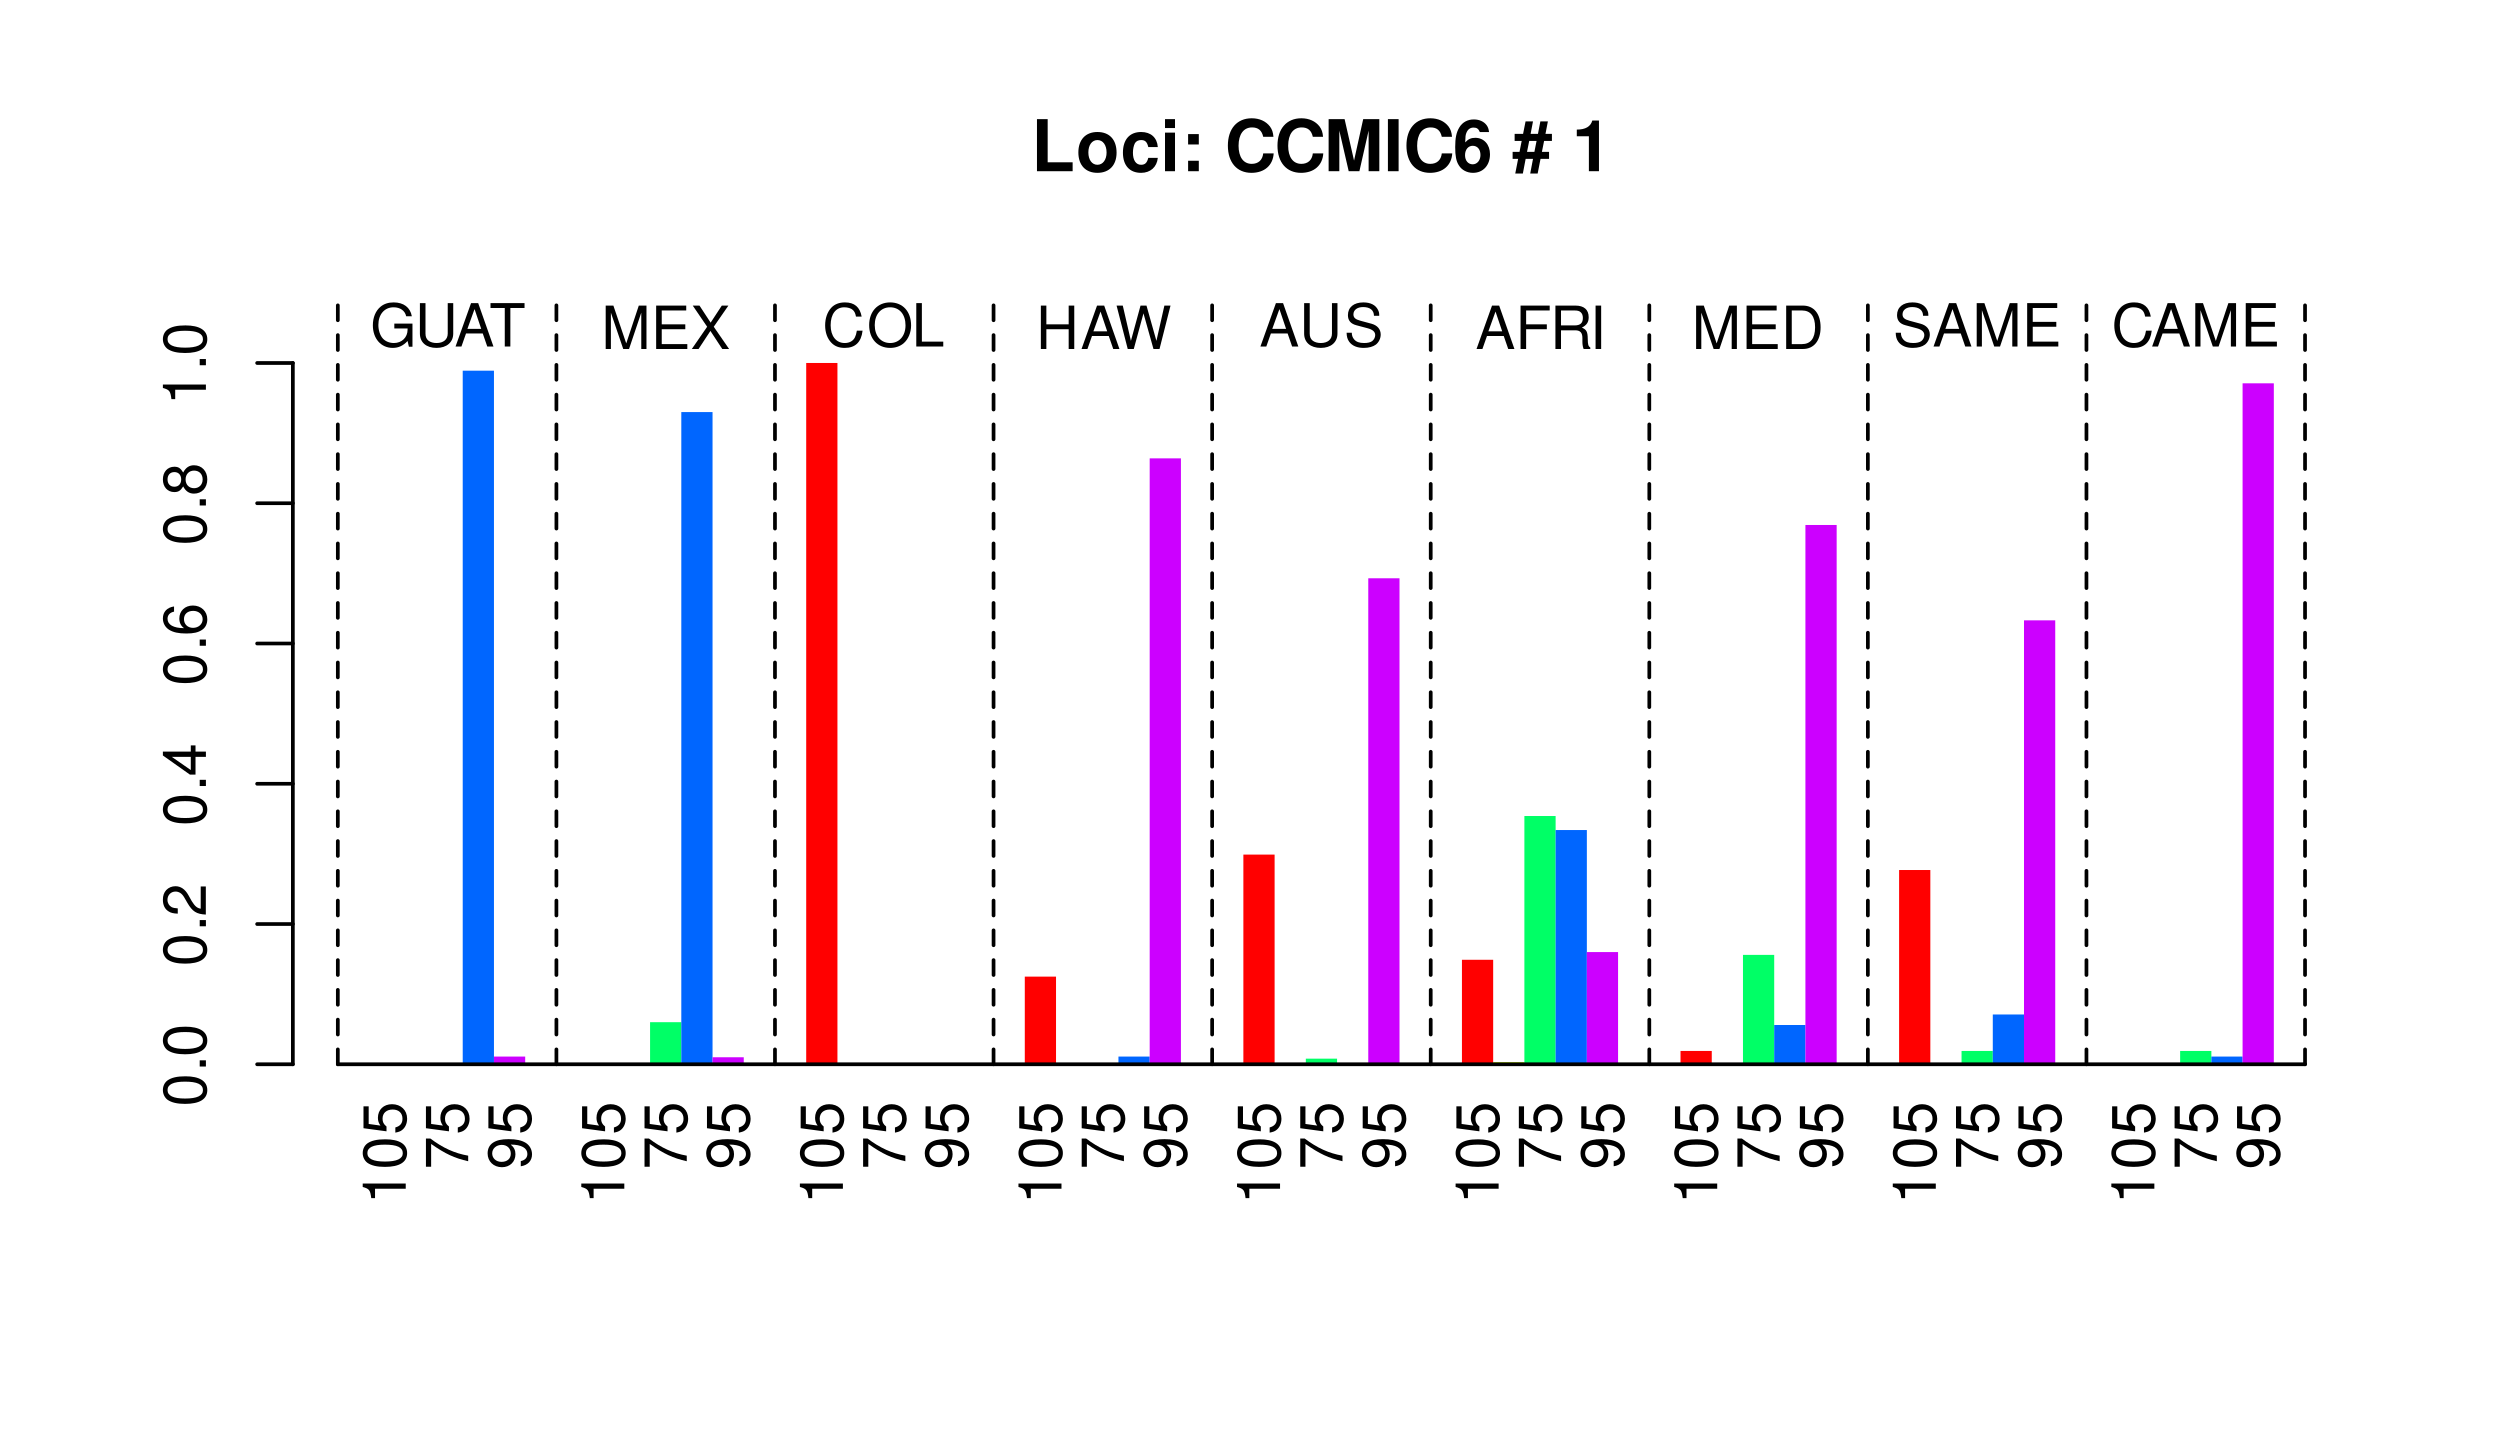 <?xml version="1.0" encoding="UTF-8"?>
<svg xmlns="http://www.w3.org/2000/svg" xmlns:xlink="http://www.w3.org/1999/xlink" width="504pt" height="288pt" viewBox="0 0 504 288" version="1.1">
<defs>
<g>
<symbol overflow="visible" id="glyph0-0">
<path style="stroke:none;" d=""/>
</symbol>
<symbol overflow="visible" id="glyph0-1">
<path style="stroke:none;" d="M 3.312 -10.5 L 1.156 -10.5 L 1.156 0 L 8.344 0 L 8.344 -1.797 L 3.312 -1.797 Z M 3.312 -10.5 "/>
</symbol>
<symbol overflow="visible" id="glyph0-2">
<path style="stroke:none;" d="M 4.344 -7.906 C 1.953 -7.906 0.5 -6.344 0.5 -3.781 C 0.5 -1.219 1.953 0.328 4.344 0.328 C 6.734 0.328 8.203 -1.219 8.203 -3.734 C 8.203 -6.375 6.766 -7.906 4.344 -7.906 Z M 4.344 -6.281 C 5.453 -6.281 6.188 -5.281 6.188 -3.766 C 6.188 -2.312 5.438 -1.297 4.344 -1.297 C 3.25 -1.297 2.516 -2.297 2.516 -3.781 C 2.516 -5.281 3.25 -6.281 4.344 -6.281 Z M 4.344 -6.281 "/>
</symbol>
<symbol overflow="visible" id="glyph0-3">
<path style="stroke:none;" d="M 7.516 -4.875 C 7.375 -6.766 6.125 -7.906 4.156 -7.906 C 1.828 -7.906 0.484 -6.375 0.484 -3.734 C 0.484 -1.172 1.828 0.328 4.141 0.328 C 6.016 0.328 7.328 -0.828 7.516 -2.688 L 5.594 -2.688 C 5.344 -1.688 4.938 -1.297 4.141 -1.297 C 3.109 -1.297 2.5 -2.203 2.5 -3.734 C 2.5 -4.484 2.656 -5.156 2.891 -5.625 C 3.125 -6.047 3.578 -6.281 4.156 -6.281 C 4.969 -6.281 5.359 -5.891 5.594 -4.875 Z M 7.516 -4.875 "/>
</symbol>
<symbol overflow="visible" id="glyph0-4">
<path style="stroke:none;" d="M 2.984 -7.781 L 0.969 -7.781 L 0.969 0 L 2.984 0 Z M 2.984 -10.5 L 0.969 -10.5 L 0.969 -8.703 L 2.984 -8.703 Z M 2.984 -10.5 "/>
</symbol>
<symbol overflow="visible" id="glyph0-5">
<path style="stroke:none;" d="M 3.781 -2.109 L 1.625 -2.109 L 1.625 0 L 3.781 0 Z M 3.781 -7.484 L 1.625 -7.484 L 1.625 -5.391 L 3.781 -5.391 Z M 3.781 -7.484 "/>
</symbol>
<symbol overflow="visible" id="glyph0-6">
<path style="stroke:none;" d=""/>
</symbol>
<symbol overflow="visible" id="glyph0-7">
<path style="stroke:none;" d="M 9.828 -6.938 C 9.75 -7.844 9.562 -8.422 9.125 -9.016 C 8.312 -10.078 7.016 -10.672 5.453 -10.672 C 2.484 -10.672 0.641 -8.562 0.641 -5.156 C 0.641 -1.766 2.469 0.328 5.391 0.328 C 8.016 0.328 9.734 -1.188 9.875 -3.594 L 7.766 -3.594 C 7.625 -2.25 6.781 -1.484 5.453 -1.484 C 3.781 -1.484 2.797 -2.844 2.797 -5.125 C 2.797 -7.453 3.812 -8.828 5.516 -8.828 C 6.766 -8.828 7.484 -8.219 7.766 -6.938 Z M 9.828 -6.938 "/>
</symbol>
<symbol overflow="visible" id="glyph0-8">
<path style="stroke:none;" d="M 3.109 -8.188 L 5 0 L 7.156 0 L 9.016 -8.188 L 9.016 0 L 11.172 0 L 11.172 -10.5 L 7.922 -10.5 L 6.078 -2.141 L 4.172 -10.5 L 0.953 -10.5 L 0.953 0 L 3.109 0 Z M 3.109 -8.188 "/>
</symbol>
<symbol overflow="visible" id="glyph0-9">
<path style="stroke:none;" d="M 3.062 -10.5 L 0.906 -10.5 L 0.906 0 L 3.062 0 Z M 3.062 -10.5 "/>
</symbol>
<symbol overflow="visible" id="glyph0-10">
<path style="stroke:none;" d="M 7.297 -7.891 C 7.203 -8.562 7.078 -8.891 6.812 -9.266 C 6.281 -10 5.344 -10.438 4.234 -10.438 C 2.969 -10.438 1.938 -9.875 1.312 -8.844 C 0.703 -7.844 0.469 -6.719 0.469 -4.859 C 0.469 -3.094 0.672 -2 1.203 -1.188 C 1.781 -0.234 2.859 0.328 4.062 0.328 C 6.094 0.328 7.484 -1.188 7.484 -3.422 C 7.484 -5.375 6.266 -6.734 4.516 -6.734 C 3.672 -6.734 3.109 -6.484 2.484 -5.812 L 2.5 -6.031 C 2.516 -6.984 2.562 -7.297 2.703 -7.672 C 2.984 -8.422 3.469 -8.797 4.172 -8.797 C 4.828 -8.797 5.172 -8.547 5.438 -7.891 Z M 4 -5.125 C 4.953 -5.125 5.562 -4.406 5.562 -3.266 C 5.562 -2.188 4.891 -1.391 4 -1.391 C 3.078 -1.391 2.453 -2.141 2.453 -3.234 C 2.453 -4.344 3.078 -5.125 4 -5.125 Z M 4 -5.125 "/>
</symbol>
<symbol overflow="visible" id="glyph0-11">
<path style="stroke:none;" d="M 2.109 0.469 L 2.672 -2.484 L 4.156 -2.484 L 3.594 0.469 L 5.094 0.469 L 5.672 -2.484 L 7.391 -2.484 L 7.391 -3.906 L 5.953 -3.906 L 6.391 -6.109 L 7.969 -6.109 L 7.969 -7.531 L 6.672 -7.531 L 7.156 -10.047 L 5.641 -10.047 L 5.156 -7.531 L 3.672 -7.531 L 4.156 -10.047 L 2.656 -10.047 L 2.156 -7.531 L 0.453 -7.531 L 0.453 -6.109 L 1.875 -6.109 L 1.438 -3.906 L 0.047 -3.906 L 0.047 -2.484 L 1.156 -2.484 L 0.578 0.469 Z M 2.953 -3.906 L 3.391 -6.109 L 4.875 -6.109 L 4.438 -3.906 Z M 2.953 -3.906 "/>
</symbol>
<symbol overflow="visible" id="glyph0-12">
<path style="stroke:none;" d="M 3.422 -7.047 L 3.422 0 L 5.453 0 L 5.453 -10.219 L 4.109 -10.219 C 3.781 -9 2.734 -8.391 0.984 -8.391 L 0.984 -7.047 Z M 3.422 -7.047 "/>
</symbol>
<symbol overflow="visible" id="glyph1-0">
<path style="stroke:none;" d=""/>
</symbol>
<symbol overflow="visible" id="glyph1-1">
<path style="stroke:none;" d="M 8.516 -4.625 L 4.859 -4.625 L 4.859 -3.641 L 7.531 -3.641 L 7.531 -3.391 C 7.531 -1.844 6.375 -0.703 4.781 -0.703 C 3.891 -0.703 3.078 -1.031 2.562 -1.594 C 1.984 -2.219 1.641 -3.266 1.641 -4.344 C 1.641 -6.484 2.875 -7.906 4.719 -7.906 C 6.047 -7.906 7.016 -7.219 7.25 -6.094 L 8.391 -6.094 C 8.078 -7.875 6.734 -8.891 4.734 -8.891 C 3.656 -8.891 2.797 -8.609 2.109 -8.047 C 1.094 -7.219 0.531 -5.859 0.531 -4.281 C 0.531 -1.594 2.172 0.281 4.531 0.281 C 5.719 0.281 6.656 -0.172 7.531 -1.109 L 7.797 0.047 L 8.516 0.047 Z M 8.516 -4.625 "/>
</symbol>
<symbol overflow="visible" id="glyph1-2">
<path style="stroke:none;" d="M 6.625 -8.75 L 6.625 -2.609 C 6.625 -1.422 5.766 -0.703 4.375 -0.703 C 3.719 -0.703 3.188 -0.859 2.766 -1.156 C 2.344 -1.5 2.141 -1.938 2.141 -2.609 L 2.141 -8.75 L 1.016 -8.75 L 1.016 -2.609 C 1.016 -0.828 2.297 0.281 4.375 0.281 C 6.422 0.281 7.734 -0.859 7.734 -2.609 L 7.734 -8.75 Z M 6.625 -8.75 "/>
</symbol>
<symbol overflow="visible" id="glyph1-3">
<path style="stroke:none;" d="M 5.688 -2.625 L 6.594 0 L 7.844 0 L 4.766 -8.75 L 3.328 -8.75 L 0.203 0 L 1.391 0 L 2.312 -2.625 Z M 5.375 -3.562 L 2.594 -3.562 L 4.031 -7.547 Z M 5.375 -3.562 "/>
</symbol>
<symbol overflow="visible" id="glyph1-4">
<path style="stroke:none;" d="M 4.25 -7.766 L 7.109 -7.766 L 7.109 -8.75 L 0.25 -8.75 L 0.25 -7.766 L 3.125 -7.766 L 3.125 0 L 4.25 0 Z M 4.25 -7.766 "/>
</symbol>
<symbol overflow="visible" id="glyph1-5">
<path style="stroke:none;" d="M 5.609 0 L 8.078 -7.328 L 8.078 0 L 9.125 0 L 9.125 -8.75 L 7.578 -8.75 L 5.047 -1.125 L 2.453 -8.75 L 0.906 -8.75 L 0.906 0 L 1.953 0 L 1.953 -7.328 L 4.438 0 Z M 5.609 0 "/>
</symbol>
<symbol overflow="visible" id="glyph1-6">
<path style="stroke:none;" d="M 2.203 -3.984 L 6.953 -3.984 L 6.953 -4.969 L 2.203 -4.969 L 2.203 -7.766 L 7.141 -7.766 L 7.141 -8.75 L 1.078 -8.75 L 1.078 0 L 7.359 0 L 7.359 -0.984 L 2.203 -0.984 Z M 2.203 -3.984 "/>
</symbol>
<symbol overflow="visible" id="glyph1-7">
<path style="stroke:none;" d="M 4.688 -4.484 L 7.641 -8.75 L 6.312 -8.75 L 4.062 -5.312 L 1.812 -8.75 L 0.453 -8.75 L 3.359 -4.484 L 0.266 0 L 1.625 0 L 4.016 -3.641 L 6.406 0 L 7.781 0 Z M 4.688 -4.484 "/>
</symbol>
<symbol overflow="visible" id="glyph1-8">
<path style="stroke:none;" d="M 7.938 -6.031 C 7.594 -7.953 6.484 -8.891 4.578 -8.891 C 3.391 -8.891 2.453 -8.516 1.797 -7.797 C 1.016 -6.938 0.578 -5.688 0.578 -4.266 C 0.578 -2.828 1.016 -1.594 1.844 -0.75 C 2.516 -0.047 3.391 0.281 4.531 0.281 C 6.656 0.281 7.859 -0.875 8.125 -3.188 L 6.969 -3.188 C 6.875 -2.594 6.75 -2.188 6.578 -1.844 C 6.219 -1.109 5.469 -0.703 4.531 -0.703 C 2.797 -0.703 1.688 -2.094 1.688 -4.281 C 1.688 -6.531 2.734 -7.906 4.438 -7.906 C 5.141 -7.906 5.812 -7.703 6.172 -7.359 C 6.484 -7.062 6.672 -6.703 6.797 -6.031 Z M 7.938 -6.031 "/>
</symbol>
<symbol overflow="visible" id="glyph1-9">
<path style="stroke:none;" d="M 4.672 -8.891 C 2.156 -8.891 0.453 -7.047 0.453 -4.312 C 0.453 -1.562 2.141 0.281 4.688 0.281 C 5.75 0.281 6.688 -0.047 7.391 -0.641 C 8.344 -1.453 8.906 -2.812 8.906 -4.234 C 8.906 -7.062 7.234 -8.891 4.672 -8.891 Z M 4.672 -7.906 C 6.562 -7.906 7.781 -6.484 7.781 -4.266 C 7.781 -2.141 6.531 -0.703 4.688 -0.703 C 2.812 -0.703 1.578 -2.141 1.578 -4.312 C 1.578 -6.469 2.812 -7.906 4.672 -7.906 Z M 4.672 -7.906 "/>
</symbol>
<symbol overflow="visible" id="glyph1-10">
<path style="stroke:none;" d="M 2.078 -8.75 L 0.953 -8.75 L 0.953 0 L 6.391 0 L 6.391 -0.984 L 2.078 -0.984 Z M 2.078 -8.75 "/>
</symbol>
<symbol overflow="visible" id="glyph1-11">
<path style="stroke:none;" d="M 6.609 -3.984 L 6.609 0 L 7.734 0 L 7.734 -8.75 L 6.609 -8.75 L 6.609 -4.969 L 2.109 -4.969 L 2.109 -8.75 L 1 -8.75 L 1 0 L 2.109 0 L 2.109 -3.984 Z M 6.609 -3.984 "/>
</symbol>
<symbol overflow="visible" id="glyph1-12">
<path style="stroke:none;" d="M 8.922 0 L 11.141 -8.75 L 9.906 -8.75 L 8.297 -1.641 L 6.297 -8.75 L 5.094 -8.75 L 3.156 -1.641 L 1.516 -8.75 L 0.266 -8.75 L 2.516 0 L 3.734 0 L 5.688 -7.188 L 7.703 0 Z M 8.922 0 "/>
</symbol>
<symbol overflow="visible" id="glyph1-13">
<path style="stroke:none;" d="M 7.156 -6.188 C 7.156 -6.781 7.109 -6.953 6.922 -7.359 C 6.438 -8.359 5.422 -8.891 3.953 -8.891 C 2.031 -8.891 0.844 -7.906 0.844 -6.328 C 0.844 -5.25 1.406 -4.578 2.562 -4.281 L 4.734 -3.703 C 5.844 -3.422 6.344 -2.969 6.344 -2.297 C 6.344 -1.828 6.078 -1.344 5.719 -1.078 C 5.359 -0.828 4.812 -0.703 4.109 -0.703 C 3.141 -0.703 2.516 -0.938 2.094 -1.438 C 1.766 -1.828 1.625 -2.25 1.625 -2.781 L 0.578 -2.781 C 0.594 -1.984 0.75 -1.453 1.094 -0.969 C 1.688 -0.141 2.703 0.281 4.031 0.281 C 5.078 0.281 5.922 0.031 6.484 -0.391 C 7.078 -0.859 7.453 -1.641 7.453 -2.406 C 7.453 -3.484 6.781 -4.266 5.594 -4.594 L 3.391 -5.188 C 2.344 -5.469 1.953 -5.812 1.953 -6.484 C 1.953 -7.375 2.734 -7.953 3.906 -7.953 C 5.297 -7.953 6.078 -7.328 6.094 -6.188 Z M 7.156 -6.188 "/>
</symbol>
<symbol overflow="visible" id="glyph1-14">
<path style="stroke:none;" d="M 2.203 -3.984 L 6.375 -3.984 L 6.375 -4.969 L 2.203 -4.969 L 2.203 -7.766 L 6.953 -7.766 L 6.953 -8.75 L 1.078 -8.75 L 1.078 0 L 2.203 0 Z M 2.203 -3.984 "/>
</symbol>
<symbol overflow="visible" id="glyph1-15">
<path style="stroke:none;" d="M 2.234 -3.766 L 5.109 -3.766 C 6.109 -3.766 6.547 -3.281 6.547 -2.203 L 6.547 -1.422 C 6.547 -0.891 6.641 -0.359 6.797 0 L 8.141 0 L 8.141 -0.281 C 7.734 -0.562 7.641 -0.875 7.625 -2.047 C 7.609 -3.484 7.375 -3.906 6.438 -4.312 C 7.422 -4.812 7.812 -5.406 7.812 -6.406 C 7.812 -7.922 6.875 -8.75 5.141 -8.75 L 1.109 -8.75 L 1.109 0 L 2.234 0 Z M 2.234 -4.75 L 2.234 -7.766 L 4.938 -7.766 C 5.562 -7.766 5.922 -7.672 6.188 -7.422 C 6.484 -7.172 6.641 -6.781 6.641 -6.266 C 6.641 -5.219 6.125 -4.75 4.938 -4.75 Z M 2.234 -4.75 "/>
</symbol>
<symbol overflow="visible" id="glyph1-16">
<path style="stroke:none;" d="M 2.328 -8.75 L 1.203 -8.75 L 1.203 0 L 2.328 0 Z M 2.328 -8.75 "/>
</symbol>
<symbol overflow="visible" id="glyph1-17">
<path style="stroke:none;" d="M 1.062 0 L 4.438 0 C 6.641 0 8 -1.656 8 -4.375 C 8 -7.094 6.656 -8.75 4.438 -8.75 L 1.062 -8.75 Z M 2.188 -0.984 L 2.188 -7.766 L 4.25 -7.766 C 5.969 -7.766 6.891 -6.594 6.891 -4.375 C 6.891 -2.141 5.969 -0.984 4.25 -0.984 Z M 2.188 -0.984 "/>
</symbol>
<symbol overflow="visible" id="glyph2-0">
<path style="stroke:none;" d=""/>
</symbol>
<symbol overflow="visible" id="glyph2-1">
<path style="stroke:none;" d="M -6.188 -3.109 L 0 -3.109 L 0 -4.156 L -8.672 -4.156 L -8.672 -3.469 C -7.344 -3.094 -7.156 -2.859 -6.953 -1.219 L -6.188 -1.219 Z M -6.188 -3.109 "/>
</symbol>
<symbol overflow="visible" id="glyph2-2">
<path style="stroke:none;" d="M -8.672 -3.297 C -8.672 -2.516 -8.312 -1.781 -7.734 -1.344 C -6.953 -0.797 -5.812 -0.516 -4.203 -0.516 C -1.266 -0.516 0.281 -1.469 0.281 -3.297 C 0.281 -5.094 -1.266 -6.078 -4.125 -6.078 C -5.812 -6.078 -6.938 -5.812 -7.734 -5.25 C -8.328 -4.812 -8.672 -4.109 -8.672 -3.297 Z M -7.734 -3.297 C -7.734 -4.438 -6.578 -5 -4.219 -5 C -1.75 -5 -0.594 -4.453 -0.594 -3.281 C -0.594 -2.156 -1.797 -1.594 -4.188 -1.594 C -6.578 -1.594 -7.734 -2.156 -7.734 -3.297 Z M -7.734 -3.297 "/>
</symbol>
<symbol overflow="visible" id="glyph2-3">
<path style="stroke:none;" d="M -8.516 -5.719 L -8.516 -1.312 L -3.875 -0.688 L -3.875 -1.656 C -4.469 -2.141 -4.672 -2.562 -4.672 -3.234 C -4.672 -4.375 -3.891 -5.078 -2.625 -5.078 C -1.406 -5.078 -0.656 -4.375 -0.656 -3.219 C -0.656 -2.297 -1.125 -1.734 -2.094 -1.469 L -2.094 -0.422 C -1.391 -0.562 -1.062 -0.688 -0.75 -0.938 C -0.094 -1.422 0.281 -2.281 0.281 -3.234 C 0.281 -4.953 -0.969 -6.156 -2.766 -6.156 C -4.453 -6.156 -5.609 -5.047 -5.609 -3.406 C -5.609 -2.812 -5.453 -2.328 -5.094 -1.844 L -7.469 -2.172 L -7.469 -5.719 Z M -8.516 -5.719 "/>
</symbol>
<symbol overflow="visible" id="glyph2-4">
<path style="stroke:none;" d="M -8.516 -6.234 L -8.516 -0.547 L -7.469 -0.547 L -7.469 -5.141 C -4.578 -3.125 -2.797 -2.297 0 -1.656 L 0 -2.781 C -2.719 -3.25 -5.062 -4.312 -7.625 -6.234 Z M -8.516 -6.234 "/>
</symbol>
<symbol overflow="visible" id="glyph2-5">
<path style="stroke:none;" d="M -1.984 -0.641 C -0.562 -0.844 0.281 -1.75 0.281 -3.047 C 0.281 -4 -0.188 -4.844 -0.953 -5.344 C -1.812 -5.875 -2.875 -6.109 -4.438 -6.109 C -5.906 -6.109 -6.828 -5.891 -7.594 -5.391 C -8.297 -4.922 -8.672 -4.172 -8.672 -3.234 C -8.672 -1.625 -7.469 -0.453 -5.781 -0.453 C -4.188 -0.453 -3.062 -1.531 -3.062 -3.078 C -3.062 -3.875 -3.344 -4.469 -4.016 -5.016 C -1.844 -5 -0.656 -4.328 -0.656 -3.125 C -0.656 -2.375 -1.141 -1.859 -1.984 -1.688 Z M -7.75 -3.234 C -7.75 -4.219 -6.922 -4.953 -5.812 -4.953 C -4.734 -4.953 -4 -4.234 -4 -3.188 C -4 -2.172 -4.719 -1.531 -5.875 -1.531 C -6.953 -1.531 -7.75 -2.25 -7.75 -3.234 Z M -7.75 -3.234 "/>
</symbol>
<symbol overflow="visible" id="glyph2-6">
<path style="stroke:none;" d="M -1.25 -2.297 L -1.25 -1.047 L 0 -1.047 L 0 -2.297 Z M -1.25 -2.297 "/>
</symbol>
<symbol overflow="visible" id="glyph2-7">
<path style="stroke:none;" d="M -1.047 -6.078 L -1.047 -1.594 C -1.766 -1.703 -2.219 -2.094 -2.859 -3.125 L -3.531 -4.328 C -4.188 -5.516 -5.078 -6.125 -6.141 -6.125 C -6.859 -6.125 -7.531 -5.844 -8 -5.344 C -8.453 -4.844 -8.672 -4.219 -8.672 -3.406 C -8.672 -2.328 -8.297 -1.531 -7.547 -1.062 C -7.094 -0.75 -6.547 -0.625 -5.672 -0.594 L -5.672 -1.656 C -6.266 -1.688 -6.609 -1.766 -6.906 -1.906 C -7.422 -2.188 -7.75 -2.734 -7.75 -3.375 C -7.75 -4.328 -7.062 -5.047 -6.125 -5.047 C -5.422 -5.047 -4.828 -4.656 -4.391 -3.906 L -3.75 -2.797 C -2.719 -1.016 -1.906 -0.5 -0.016 -0.406 L -0.016 -6.078 Z M -1.047 -6.078 "/>
</symbol>
<symbol overflow="visible" id="glyph2-8">
<path style="stroke:none;" d="M -2.094 -3.922 L 0 -3.922 L 0 -4.984 L -2.094 -4.984 L -2.094 -6.234 L -3.047 -6.234 L -3.047 -4.984 L -8.672 -4.984 L -8.672 -4.203 L -3.219 -0.344 L -2.094 -0.344 Z M -3.047 -3.922 L -3.047 -1.266 L -6.875 -3.922 Z M -3.047 -3.922 "/>
</symbol>
<symbol overflow="visible" id="glyph2-9">
<path style="stroke:none;" d="M -6.422 -5.969 C -7.844 -5.766 -8.672 -4.859 -8.672 -3.562 C -8.672 -2.625 -8.219 -1.781 -7.438 -1.281 C -6.594 -0.75 -5.531 -0.516 -3.953 -0.516 C -2.5 -0.516 -1.578 -0.719 -0.797 -1.234 C -0.094 -1.688 0.281 -2.438 0.281 -3.375 C 0.281 -4.984 -0.938 -6.156 -2.625 -6.156 C -4.219 -6.156 -5.359 -5.078 -5.359 -3.547 C -5.359 -2.719 -5.047 -2.047 -4.406 -1.594 C -6.547 -1.609 -7.734 -2.281 -7.734 -3.484 C -7.734 -4.234 -7.266 -4.75 -6.422 -4.922 Z M -4.422 -3.422 C -4.422 -4.438 -3.703 -5.078 -2.547 -5.078 C -1.453 -5.078 -0.656 -4.359 -0.656 -3.391 C -0.656 -2.406 -1.484 -1.656 -2.594 -1.656 C -3.672 -1.656 -4.422 -2.375 -4.422 -3.422 Z M -4.422 -3.422 "/>
</symbol>
<symbol overflow="visible" id="glyph2-10">
<path style="stroke:none;" d="M -4.578 -4.688 C -5.109 -5.578 -5.547 -5.859 -6.359 -5.859 C -7.734 -5.859 -8.672 -4.812 -8.672 -3.297 C -8.672 -1.797 -7.734 -0.75 -6.375 -0.75 C -5.547 -0.75 -5.125 -1.016 -4.578 -1.891 C -4.078 -0.922 -3.375 -0.438 -2.406 -0.438 C -0.828 -0.438 0.281 -1.609 0.281 -3.297 C 0.281 -4.984 -0.828 -6.156 -2.406 -6.156 C -3.375 -6.156 -4.078 -5.672 -4.578 -4.688 Z M -7.734 -3.297 C -7.734 -4.203 -7.203 -4.781 -6.344 -4.781 C -5.516 -4.781 -4.984 -4.188 -4.984 -3.297 C -4.984 -2.406 -5.516 -1.828 -6.359 -1.828 C -7.203 -1.828 -7.734 -2.406 -7.734 -3.297 Z M -4.094 -3.297 C -4.094 -4.359 -3.391 -5.078 -2.391 -5.078 C -1.344 -5.078 -0.656 -4.375 -0.656 -3.281 C -0.656 -2.25 -1.375 -1.531 -2.375 -1.531 C -3.406 -1.531 -4.094 -2.234 -4.094 -3.297 Z M -4.094 -3.297 "/>
</symbol>
</g>
<clipPath id="clip1">
  <path d="M 67 59.039 L 69 59.039 L 69 214.559 L 67 214.559 Z M 67 59.039 "/>
</clipPath>
<clipPath id="clip2">
  <path d="M 111 59.039 L 113 59.039 L 113 214.559 L 111 214.559 Z M 111 59.039 "/>
</clipPath>
<clipPath id="clip3">
  <path d="M 155 59.039 L 157 59.039 L 157 214.559 L 155 214.559 Z M 155 59.039 "/>
</clipPath>
<clipPath id="clip4">
  <path d="M 199 59.039 L 201 59.039 L 201 214.559 L 199 214.559 Z M 199 59.039 "/>
</clipPath>
<clipPath id="clip5">
  <path d="M 243 59.039 L 245 59.039 L 245 214.559 L 243 214.559 Z M 243 59.039 "/>
</clipPath>
<clipPath id="clip6">
  <path d="M 288 59.039 L 289 59.039 L 289 214.559 L 288 214.559 Z M 288 59.039 "/>
</clipPath>
<clipPath id="clip7">
  <path d="M 332 59.039 L 333 59.039 L 333 214.559 L 332 214.559 Z M 332 59.039 "/>
</clipPath>
<clipPath id="clip8">
  <path d="M 376 59.039 L 377 59.039 L 377 214.559 L 376 214.559 Z M 376 59.039 "/>
</clipPath>
<clipPath id="clip9">
  <path d="M 420 59.039 L 422 59.039 L 422 214.559 L 420 214.559 Z M 420 59.039 "/>
</clipPath>
<clipPath id="clip10">
  <path d="M 464 59.039 L 466 59.039 L 466 214.559 L 464 214.559 Z M 464 59.039 "/>
</clipPath>
</defs>
<g id="surface3645">
<rect x="0" y="0" width="504" height="288" style="fill:rgb(100%,100%,100%);fill-opacity:1;stroke:none;"/>
<path style=" stroke:none;fill-rule:nonzero;fill:rgb(0%,40%,100%);fill-opacity:1;" d="M 93.285 214.559 L 99.582 214.559 L 99.582 74.73 L 93.285 74.73 Z M 93.285 214.559 "/>
<path style=" stroke:none;fill-rule:nonzero;fill:rgb(80%,0%,100%);fill-opacity:1;" d="M 99.582 214.559 L 105.879 214.559 L 105.879 213.004 L 99.582 213.004 Z M 99.582 214.559 "/>
<path style=" stroke:none;fill-rule:nonzero;fill:rgb(0%,100%,40%);fill-opacity:1;" d="M 131.055 214.559 L 137.352 214.559 L 137.352 206.074 L 131.055 206.074 Z M 131.055 214.559 "/>
<path style=" stroke:none;fill-rule:nonzero;fill:rgb(0%,40%,100%);fill-opacity:1;" d="M 137.352 214.559 L 143.648 214.559 L 143.648 83.074 L 137.352 83.074 Z M 137.352 214.559 "/>
<path style=" stroke:none;fill-rule:nonzero;fill:rgb(80%,0%,100%);fill-opacity:1;" d="M 143.645 214.559 L 149.941 214.559 L 149.941 213.145 L 143.645 213.145 Z M 143.645 214.559 "/>
<path style=" stroke:none;fill-rule:nonzero;fill:rgb(100%,0%,0%);fill-opacity:1;" d="M 162.531 214.559 L 168.828 214.559 L 168.828 73.176 L 162.531 73.176 Z M 162.531 214.559 "/>
<path style=" stroke:none;fill-rule:nonzero;fill:rgb(100%,0%,0%);fill-opacity:1;" d="M 206.598 214.559 L 212.895 214.559 L 212.895 196.887 L 206.598 196.887 Z M 206.598 214.559 "/>
<path style=" stroke:none;fill-rule:nonzero;fill:rgb(0%,40%,100%);fill-opacity:1;" d="M 225.48 214.559 L 231.777 214.559 L 231.777 213.004 L 225.48 213.004 Z M 225.48 214.559 "/>
<path style=" stroke:none;fill-rule:nonzero;fill:rgb(80%,0%,100%);fill-opacity:1;" d="M 231.777 214.559 L 238.074 214.559 L 238.074 92.406 L 231.777 92.406 Z M 231.777 214.559 "/>
<path style=" stroke:none;fill-rule:nonzero;fill:rgb(100%,0%,0%);fill-opacity:1;" d="M 250.664 214.559 L 256.961 214.559 L 256.961 172.285 L 250.664 172.285 Z M 250.664 214.559 "/>
<path style=" stroke:none;fill-rule:nonzero;fill:rgb(0%,100%,40%);fill-opacity:1;" d="M 263.254 214.559 L 269.551 214.559 L 269.551 213.426 L 263.254 213.426 Z M 263.254 214.559 "/>
<path style=" stroke:none;fill-rule:nonzero;fill:rgb(80%,0%,100%);fill-opacity:1;" d="M 275.844 214.559 L 282.141 214.559 L 282.141 116.582 L 275.844 116.582 Z M 275.844 214.559 "/>
<path style=" stroke:none;fill-rule:nonzero;fill:rgb(100%,0%,0%);fill-opacity:1;" d="M 294.727 214.559 L 301.023 214.559 L 301.023 193.492 L 294.727 193.492 Z M 294.727 214.559 "/>
<path style=" stroke:none;fill-rule:nonzero;fill:rgb(80%,100%,0%);fill-opacity:1;" d="M 301.023 214.559 L 307.32 214.559 L 307.32 214.133 L 301.023 214.133 Z M 301.023 214.559 "/>
<path style=" stroke:none;fill-rule:nonzero;fill:rgb(0%,100%,40%);fill-opacity:1;" d="M 307.316 214.559 L 313.613 214.559 L 313.613 164.508 L 307.316 164.508 Z M 307.316 214.559 "/>
<path style=" stroke:none;fill-rule:nonzero;fill:rgb(0%,40%,100%);fill-opacity:1;" d="M 313.613 214.559 L 319.91 214.559 L 319.91 167.336 L 313.613 167.336 Z M 313.613 214.559 "/>
<path style=" stroke:none;fill-rule:nonzero;fill:rgb(80%,0%,100%);fill-opacity:1;" d="M 319.906 214.559 L 326.203 214.559 L 326.203 191.938 L 319.906 191.938 Z M 319.906 214.559 "/>
<path style=" stroke:none;fill-rule:nonzero;fill:rgb(100%,0%,0%);fill-opacity:1;" d="M 338.793 214.559 L 345.09 214.559 L 345.09 211.871 L 338.793 211.871 Z M 338.793 214.559 "/>
<path style=" stroke:none;fill-rule:nonzero;fill:rgb(0%,100%,40%);fill-opacity:1;" d="M 351.383 214.559 L 357.68 214.559 L 357.68 192.504 L 351.383 192.504 Z M 351.383 214.559 "/>
<path style=" stroke:none;fill-rule:nonzero;fill:rgb(0%,40%,100%);fill-opacity:1;" d="M 357.68 214.559 L 363.977 214.559 L 363.977 206.641 L 357.68 206.641 Z M 357.68 214.559 "/>
<path style=" stroke:none;fill-rule:nonzero;fill:rgb(80%,0%,100%);fill-opacity:1;" d="M 363.973 214.559 L 370.27 214.559 L 370.27 105.836 L 363.973 105.836 Z M 363.973 214.559 "/>
<path style=" stroke:none;fill-rule:nonzero;fill:rgb(100%,0%,0%);fill-opacity:1;" d="M 382.859 214.559 L 389.156 214.559 L 389.156 175.395 L 382.859 175.395 Z M 382.859 214.559 "/>
<path style=" stroke:none;fill-rule:nonzero;fill:rgb(0%,100%,40%);fill-opacity:1;" d="M 395.449 214.559 L 401.746 214.559 L 401.746 211.871 L 395.449 211.871 Z M 395.449 214.559 "/>
<path style=" stroke:none;fill-rule:nonzero;fill:rgb(0%,40%,100%);fill-opacity:1;" d="M 401.746 214.559 L 408.043 214.559 L 408.043 204.52 L 401.746 204.52 Z M 401.746 214.559 "/>
<path style=" stroke:none;fill-rule:nonzero;fill:rgb(80%,0%,100%);fill-opacity:1;" d="M 408.039 214.559 L 414.336 214.559 L 414.336 125.062 L 408.039 125.062 Z M 408.039 214.559 "/>
<path style=" stroke:none;fill-rule:nonzero;fill:rgb(0%,100%,40%);fill-opacity:1;" d="M 439.516 214.559 L 445.812 214.559 L 445.812 211.871 L 439.516 211.871 Z M 439.516 214.559 "/>
<path style=" stroke:none;fill-rule:nonzero;fill:rgb(0%,40%,100%);fill-opacity:1;" d="M 445.809 214.559 L 452.105 214.559 L 452.105 213.004 L 445.809 213.004 Z M 445.809 214.559 "/>
<path style=" stroke:none;fill-rule:nonzero;fill:rgb(80%,0%,100%);fill-opacity:1;" d="M 452.105 214.559 L 458.402 214.559 L 458.402 77.277 L 452.105 77.277 Z M 452.105 214.559 "/>
<g style="fill:rgb(0%,0%,0%);fill-opacity:1;">
  <use xlink:href="#glyph0-1" x="207.898" y="34.517"/>
  <use xlink:href="#glyph0-2" x="216.898" y="34.517"/>
  <use xlink:href="#glyph0-3" x="225.898" y="34.517"/>
  <use xlink:href="#glyph0-4" x="233.898" y="34.517"/>
  <use xlink:href="#glyph0-5" x="237.898" y="34.517"/>
  <use xlink:href="#glyph0-6" x="242.898" y="34.517"/>
  <use xlink:href="#glyph0-7" x="246.898" y="34.517"/>
  <use xlink:href="#glyph0-7" x="256.898" y="34.517"/>
  <use xlink:href="#glyph0-8" x="266.898" y="34.517"/>
  <use xlink:href="#glyph0-9" x="278.898" y="34.517"/>
  <use xlink:href="#glyph0-7" x="282.898" y="34.517"/>
  <use xlink:href="#glyph0-10" x="292.898" y="34.517"/>
  <use xlink:href="#glyph0-6" x="300.898" y="34.517"/>
  <use xlink:href="#glyph0-11" x="304.898" y="34.517"/>
  <use xlink:href="#glyph0-6" x="312.898" y="34.517"/>
  <use xlink:href="#glyph0-12" x="316.898" y="34.517"/>
</g>
<g style="fill:rgb(0%,0%,0%);fill-opacity:1;">
  <use xlink:href="#glyph1-1" x="74.637" y="69.857"/>
  <use xlink:href="#glyph1-2" x="83.637" y="69.857"/>
  <use xlink:href="#glyph1-3" x="91.637" y="69.857"/>
  <use xlink:href="#glyph1-4" x="98.637" y="69.857"/>
</g>
<g style="fill:rgb(0%,0%,0%);fill-opacity:1;">
  <use xlink:href="#glyph1-5" x="121.203" y="70.357"/>
  <use xlink:href="#glyph1-6" x="131.203" y="70.357"/>
  <use xlink:href="#glyph1-7" x="139.203" y="70.357"/>
</g>
<g style="fill:rgb(0%,0%,0%);fill-opacity:1;">
  <use xlink:href="#glyph1-8" x="165.77" y="69.857"/>
  <use xlink:href="#glyph1-9" x="174.77" y="69.857"/>
  <use xlink:href="#glyph1-10" x="183.77" y="69.857"/>
</g>
<g style="fill:rgb(0%,0%,0%);fill-opacity:1;">
  <use xlink:href="#glyph1-11" x="208.836" y="70.357"/>
  <use xlink:href="#glyph1-3" x="217.836" y="70.357"/>
  <use xlink:href="#glyph1-12" x="224.836" y="70.357"/>
</g>
<g style="fill:rgb(0%,0%,0%);fill-opacity:1;">
  <use xlink:href="#glyph1-3" x="253.898" y="69.857"/>
  <use xlink:href="#glyph1-2" x="261.898" y="69.857"/>
  <use xlink:href="#glyph1-13" x="270.898" y="69.857"/>
</g>
<g style="fill:rgb(0%,0%,0%);fill-opacity:1;">
  <use xlink:href="#glyph1-3" x="297.465" y="70.357"/>
  <use xlink:href="#glyph1-14" x="305.465" y="70.357"/>
  <use xlink:href="#glyph1-15" x="312.465" y="70.357"/>
  <use xlink:href="#glyph1-16" x="320.465" y="70.357"/>
</g>
<g style="fill:rgb(0%,0%,0%);fill-opacity:1;">
  <use xlink:href="#glyph1-5" x="341.031" y="70.357"/>
  <use xlink:href="#glyph1-6" x="351.031" y="70.357"/>
  <use xlink:href="#glyph1-17" x="359.031" y="70.357"/>
</g>
<g style="fill:rgb(0%,0%,0%);fill-opacity:1;">
  <use xlink:href="#glyph1-13" x="381.598" y="69.857"/>
  <use xlink:href="#glyph1-3" x="389.598" y="69.857"/>
  <use xlink:href="#glyph1-5" x="397.598" y="69.857"/>
  <use xlink:href="#glyph1-6" x="407.598" y="69.857"/>
</g>
<g style="fill:rgb(0%,0%,0%);fill-opacity:1;">
  <use xlink:href="#glyph1-8" x="425.664" y="69.857"/>
  <use xlink:href="#glyph1-3" x="433.664" y="69.857"/>
  <use xlink:href="#glyph1-5" x="441.664" y="69.857"/>
  <use xlink:href="#glyph1-6" x="451.664" y="69.857"/>
</g>
<path style="fill:none;stroke-width:0.75;stroke-linecap:round;stroke-linejoin:round;stroke:rgb(0%,0%,0%);stroke-opacity:1;stroke-miterlimit:10;" d="M 68.105 214.559 L 464.695 214.559 "/>
<path style="fill:none;stroke-width:0.75;stroke-linecap:round;stroke-linejoin:round;stroke:rgb(0%,0%,0%);stroke-opacity:1;stroke-miterlimit:10;" d="M 68.105 214.559 L 68.105 214.559 "/>
<path style="fill:none;stroke-width:0.75;stroke-linecap:round;stroke-linejoin:round;stroke:rgb(0%,0%,0%);stroke-opacity:1;stroke-miterlimit:10;" d="M 112.172 214.559 L 112.172 214.559 "/>
<path style="fill:none;stroke-width:0.75;stroke-linecap:round;stroke-linejoin:round;stroke:rgb(0%,0%,0%);stroke-opacity:1;stroke-miterlimit:10;" d="M 156.234 214.559 L 156.234 214.559 "/>
<path style="fill:none;stroke-width:0.75;stroke-linecap:round;stroke-linejoin:round;stroke:rgb(0%,0%,0%);stroke-opacity:1;stroke-miterlimit:10;" d="M 200.301 214.559 L 200.301 214.559 "/>
<path style="fill:none;stroke-width:0.75;stroke-linecap:round;stroke-linejoin:round;stroke:rgb(0%,0%,0%);stroke-opacity:1;stroke-miterlimit:10;" d="M 244.367 214.559 L 244.367 214.559 "/>
<path style="fill:none;stroke-width:0.75;stroke-linecap:round;stroke-linejoin:round;stroke:rgb(0%,0%,0%);stroke-opacity:1;stroke-miterlimit:10;" d="M 288.434 214.559 L 288.434 214.559 "/>
<path style="fill:none;stroke-width:0.75;stroke-linecap:round;stroke-linejoin:round;stroke:rgb(0%,0%,0%);stroke-opacity:1;stroke-miterlimit:10;" d="M 332.5 214.559 L 332.5 214.559 "/>
<path style="fill:none;stroke-width:0.75;stroke-linecap:round;stroke-linejoin:round;stroke:rgb(0%,0%,0%);stroke-opacity:1;stroke-miterlimit:10;" d="M 376.562 214.559 L 376.562 214.559 "/>
<path style="fill:none;stroke-width:0.75;stroke-linecap:round;stroke-linejoin:round;stroke:rgb(0%,0%,0%);stroke-opacity:1;stroke-miterlimit:10;" d="M 420.629 214.559 L 420.629 214.559 "/>
<path style="fill:none;stroke-width:0.75;stroke-linecap:round;stroke-linejoin:round;stroke:rgb(0%,0%,0%);stroke-opacity:1;stroke-miterlimit:10;" d="M 464.695 214.559 L 464.695 214.559 "/>
<g clip-path="url(#clip1)" clip-rule="nonzero">
<path style="fill:none;stroke-width:0.75;stroke-linecap:round;stroke-linejoin:round;stroke:rgb(0%,0%,0%);stroke-opacity:1;stroke-dasharray:3,3;stroke-miterlimit:10;" d="M 68.105 214.559 L 68.105 59.039 "/>
</g>
<g clip-path="url(#clip2)" clip-rule="nonzero">
<path style="fill:none;stroke-width:0.75;stroke-linecap:round;stroke-linejoin:round;stroke:rgb(0%,0%,0%);stroke-opacity:1;stroke-dasharray:3,3;stroke-miterlimit:10;" d="M 112.172 214.559 L 112.172 59.039 "/>
</g>
<g clip-path="url(#clip3)" clip-rule="nonzero">
<path style="fill:none;stroke-width:0.75;stroke-linecap:round;stroke-linejoin:round;stroke:rgb(0%,0%,0%);stroke-opacity:1;stroke-dasharray:3,3;stroke-miterlimit:10;" d="M 156.234 214.559 L 156.234 59.039 "/>
</g>
<g clip-path="url(#clip4)" clip-rule="nonzero">
<path style="fill:none;stroke-width:0.75;stroke-linecap:round;stroke-linejoin:round;stroke:rgb(0%,0%,0%);stroke-opacity:1;stroke-dasharray:3,3;stroke-miterlimit:10;" d="M 200.301 214.559 L 200.301 59.039 "/>
</g>
<g clip-path="url(#clip5)" clip-rule="nonzero">
<path style="fill:none;stroke-width:0.75;stroke-linecap:round;stroke-linejoin:round;stroke:rgb(0%,0%,0%);stroke-opacity:1;stroke-dasharray:3,3;stroke-miterlimit:10;" d="M 244.367 214.559 L 244.367 59.039 "/>
</g>
<g clip-path="url(#clip6)" clip-rule="nonzero">
<path style="fill:none;stroke-width:0.75;stroke-linecap:round;stroke-linejoin:round;stroke:rgb(0%,0%,0%);stroke-opacity:1;stroke-dasharray:3,3;stroke-miterlimit:10;" d="M 288.434 214.559 L 288.434 59.039 "/>
</g>
<g clip-path="url(#clip7)" clip-rule="nonzero">
<path style="fill:none;stroke-width:0.75;stroke-linecap:round;stroke-linejoin:round;stroke:rgb(0%,0%,0%);stroke-opacity:1;stroke-dasharray:3,3;stroke-miterlimit:10;" d="M 332.5 214.559 L 332.5 59.039 "/>
</g>
<g clip-path="url(#clip8)" clip-rule="nonzero">
<path style="fill:none;stroke-width:0.75;stroke-linecap:round;stroke-linejoin:round;stroke:rgb(0%,0%,0%);stroke-opacity:1;stroke-dasharray:3,3;stroke-miterlimit:10;" d="M 376.562 214.559 L 376.562 59.039 "/>
</g>
<g clip-path="url(#clip9)" clip-rule="nonzero">
<path style="fill:none;stroke-width:0.75;stroke-linecap:round;stroke-linejoin:round;stroke:rgb(0%,0%,0%);stroke-opacity:1;stroke-dasharray:3,3;stroke-miterlimit:10;" d="M 420.629 214.559 L 420.629 59.039 "/>
</g>
<g clip-path="url(#clip10)" clip-rule="nonzero">
<path style="fill:none;stroke-width:0.75;stroke-linecap:round;stroke-linejoin:round;stroke:rgb(0%,0%,0%);stroke-opacity:1;stroke-dasharray:3,3;stroke-miterlimit:10;" d="M 464.695 214.559 L 464.695 59.039 "/>
</g>
<g style="fill:rgb(0%,0%,0%);fill-opacity:1;">
  <use xlink:href="#glyph2-1" x="81.795" y="242.762"/>
  <use xlink:href="#glyph2-2" x="81.795" y="235.762"/>
  <use xlink:href="#glyph2-3" x="81.795" y="228.762"/>
</g>
<g style="fill:rgb(0%,0%,0%);fill-opacity:1;">
  <use xlink:href="#glyph2-4" x="94.385" y="235.762"/>
  <use xlink:href="#glyph2-3" x="94.385" y="228.762"/>
</g>
<g style="fill:rgb(0%,0%,0%);fill-opacity:1;">
  <use xlink:href="#glyph2-5" x="106.975" y="235.762"/>
  <use xlink:href="#glyph2-3" x="106.975" y="228.762"/>
</g>
<g style="fill:rgb(0%,0%,0%);fill-opacity:1;">
  <use xlink:href="#glyph2-1" x="125.861" y="242.762"/>
  <use xlink:href="#glyph2-2" x="125.861" y="235.762"/>
  <use xlink:href="#glyph2-3" x="125.861" y="228.762"/>
</g>
<g style="fill:rgb(0%,0%,0%);fill-opacity:1;">
  <use xlink:href="#glyph2-4" x="138.451" y="235.762"/>
  <use xlink:href="#glyph2-3" x="138.451" y="228.762"/>
</g>
<g style="fill:rgb(0%,0%,0%);fill-opacity:1;">
  <use xlink:href="#glyph2-5" x="151.041" y="235.762"/>
  <use xlink:href="#glyph2-3" x="151.041" y="228.762"/>
</g>
<g style="fill:rgb(0%,0%,0%);fill-opacity:1;">
  <use xlink:href="#glyph2-1" x="169.928" y="242.762"/>
  <use xlink:href="#glyph2-2" x="169.928" y="235.762"/>
  <use xlink:href="#glyph2-3" x="169.928" y="228.762"/>
</g>
<g style="fill:rgb(0%,0%,0%);fill-opacity:1;">
  <use xlink:href="#glyph2-4" x="182.518" y="235.762"/>
  <use xlink:href="#glyph2-3" x="182.518" y="228.762"/>
</g>
<g style="fill:rgb(0%,0%,0%);fill-opacity:1;">
  <use xlink:href="#glyph2-5" x="195.107" y="235.762"/>
  <use xlink:href="#glyph2-3" x="195.107" y="228.762"/>
</g>
<g style="fill:rgb(0%,0%,0%);fill-opacity:1;">
  <use xlink:href="#glyph2-1" x="213.994" y="242.762"/>
  <use xlink:href="#glyph2-2" x="213.994" y="235.762"/>
  <use xlink:href="#glyph2-3" x="213.994" y="228.762"/>
</g>
<g style="fill:rgb(0%,0%,0%);fill-opacity:1;">
  <use xlink:href="#glyph2-4" x="226.584" y="235.762"/>
  <use xlink:href="#glyph2-3" x="226.584" y="228.762"/>
</g>
<g style="fill:rgb(0%,0%,0%);fill-opacity:1;">
  <use xlink:href="#glyph2-5" x="239.174" y="235.762"/>
  <use xlink:href="#glyph2-3" x="239.174" y="228.762"/>
</g>
<g style="fill:rgb(0%,0%,0%);fill-opacity:1;">
  <use xlink:href="#glyph2-1" x="258.057" y="242.762"/>
  <use xlink:href="#glyph2-2" x="258.057" y="235.762"/>
  <use xlink:href="#glyph2-3" x="258.057" y="228.762"/>
</g>
<g style="fill:rgb(0%,0%,0%);fill-opacity:1;">
  <use xlink:href="#glyph2-4" x="270.646" y="235.762"/>
  <use xlink:href="#glyph2-3" x="270.646" y="228.762"/>
</g>
<g style="fill:rgb(0%,0%,0%);fill-opacity:1;">
  <use xlink:href="#glyph2-5" x="283.236" y="235.762"/>
  <use xlink:href="#glyph2-3" x="283.236" y="228.762"/>
</g>
<g style="fill:rgb(0%,0%,0%);fill-opacity:1;">
  <use xlink:href="#glyph2-1" x="302.123" y="242.762"/>
  <use xlink:href="#glyph2-2" x="302.123" y="235.762"/>
  <use xlink:href="#glyph2-3" x="302.123" y="228.762"/>
</g>
<g style="fill:rgb(0%,0%,0%);fill-opacity:1;">
  <use xlink:href="#glyph2-4" x="314.713" y="235.762"/>
  <use xlink:href="#glyph2-3" x="314.713" y="228.762"/>
</g>
<g style="fill:rgb(0%,0%,0%);fill-opacity:1;">
  <use xlink:href="#glyph2-5" x="327.303" y="235.762"/>
  <use xlink:href="#glyph2-3" x="327.303" y="228.762"/>
</g>
<g style="fill:rgb(0%,0%,0%);fill-opacity:1;">
  <use xlink:href="#glyph2-1" x="346.189" y="242.762"/>
  <use xlink:href="#glyph2-2" x="346.189" y="235.762"/>
  <use xlink:href="#glyph2-3" x="346.189" y="228.762"/>
</g>
<g style="fill:rgb(0%,0%,0%);fill-opacity:1;">
  <use xlink:href="#glyph2-4" x="358.779" y="235.762"/>
  <use xlink:href="#glyph2-3" x="358.779" y="228.762"/>
</g>
<g style="fill:rgb(0%,0%,0%);fill-opacity:1;">
  <use xlink:href="#glyph2-5" x="371.369" y="235.762"/>
  <use xlink:href="#glyph2-3" x="371.369" y="228.762"/>
</g>
<g style="fill:rgb(0%,0%,0%);fill-opacity:1;">
  <use xlink:href="#glyph2-1" x="390.256" y="242.762"/>
  <use xlink:href="#glyph2-2" x="390.256" y="235.762"/>
  <use xlink:href="#glyph2-3" x="390.256" y="228.762"/>
</g>
<g style="fill:rgb(0%,0%,0%);fill-opacity:1;">
  <use xlink:href="#glyph2-4" x="402.846" y="235.762"/>
  <use xlink:href="#glyph2-3" x="402.846" y="228.762"/>
</g>
<g style="fill:rgb(0%,0%,0%);fill-opacity:1;">
  <use xlink:href="#glyph2-5" x="415.436" y="235.762"/>
  <use xlink:href="#glyph2-3" x="415.436" y="228.762"/>
</g>
<g style="fill:rgb(0%,0%,0%);fill-opacity:1;">
  <use xlink:href="#glyph2-1" x="434.318" y="242.762"/>
  <use xlink:href="#glyph2-2" x="434.318" y="235.762"/>
  <use xlink:href="#glyph2-3" x="434.318" y="228.762"/>
</g>
<g style="fill:rgb(0%,0%,0%);fill-opacity:1;">
  <use xlink:href="#glyph2-4" x="446.912" y="235.762"/>
  <use xlink:href="#glyph2-3" x="446.912" y="228.762"/>
</g>
<g style="fill:rgb(0%,0%,0%);fill-opacity:1;">
  <use xlink:href="#glyph2-5" x="459.502" y="235.762"/>
  <use xlink:href="#glyph2-3" x="459.502" y="228.762"/>
</g>
<path style="fill:none;stroke-width:0.75;stroke-linecap:round;stroke-linejoin:round;stroke:rgb(0%,0%,0%);stroke-opacity:1;stroke-miterlimit:10;" d="M 59.039 214.559 L 59.039 73.18 "/>
<path style="fill:none;stroke-width:0.75;stroke-linecap:round;stroke-linejoin:round;stroke:rgb(0%,0%,0%);stroke-opacity:1;stroke-miterlimit:10;" d="M 59.039 214.559 L 51.84 214.559 "/>
<path style="fill:none;stroke-width:0.75;stroke-linecap:round;stroke-linejoin:round;stroke:rgb(0%,0%,0%);stroke-opacity:1;stroke-miterlimit:10;" d="M 59.039 186.285 L 51.84 186.285 "/>
<path style="fill:none;stroke-width:0.75;stroke-linecap:round;stroke-linejoin:round;stroke:rgb(0%,0%,0%);stroke-opacity:1;stroke-miterlimit:10;" d="M 59.039 158.008 L 51.84 158.008 "/>
<path style="fill:none;stroke-width:0.75;stroke-linecap:round;stroke-linejoin:round;stroke:rgb(0%,0%,0%);stroke-opacity:1;stroke-miterlimit:10;" d="M 59.039 129.73 L 51.84 129.73 "/>
<path style="fill:none;stroke-width:0.75;stroke-linecap:round;stroke-linejoin:round;stroke:rgb(0%,0%,0%);stroke-opacity:1;stroke-miterlimit:10;" d="M 59.039 101.453 L 51.84 101.453 "/>
<path style="fill:none;stroke-width:0.75;stroke-linecap:round;stroke-linejoin:round;stroke:rgb(0%,0%,0%);stroke-opacity:1;stroke-miterlimit:10;" d="M 59.039 73.18 L 51.84 73.18 "/>
<g style="fill:rgb(0%,0%,0%);fill-opacity:1;">
  <use xlink:href="#glyph2-2" x="41.51" y="223.059"/>
  <use xlink:href="#glyph2-6" x="41.51" y="216.059"/>
  <use xlink:href="#glyph2-2" x="41.51" y="213.059"/>
</g>
<g style="fill:rgb(0%,0%,0%);fill-opacity:1;">
  <use xlink:href="#glyph2-2" x="41.51" y="194.785"/>
  <use xlink:href="#glyph2-6" x="41.51" y="187.785"/>
  <use xlink:href="#glyph2-7" x="41.51" y="184.785"/>
</g>
<g style="fill:rgb(0%,0%,0%);fill-opacity:1;">
  <use xlink:href="#glyph2-2" x="41.51" y="166.508"/>
  <use xlink:href="#glyph2-6" x="41.51" y="159.508"/>
  <use xlink:href="#glyph2-8" x="41.51" y="156.508"/>
</g>
<g style="fill:rgb(0%,0%,0%);fill-opacity:1;">
  <use xlink:href="#glyph2-2" x="41.51" y="138.23"/>
  <use xlink:href="#glyph2-6" x="41.51" y="131.23"/>
  <use xlink:href="#glyph2-9" x="41.51" y="128.23"/>
</g>
<g style="fill:rgb(0%,0%,0%);fill-opacity:1;">
  <use xlink:href="#glyph2-2" x="41.51" y="109.953"/>
  <use xlink:href="#glyph2-6" x="41.51" y="102.953"/>
  <use xlink:href="#glyph2-10" x="41.51" y="99.953"/>
</g>
<g style="fill:rgb(0%,0%,0%);fill-opacity:1;">
  <use xlink:href="#glyph2-1" x="41.51" y="81.68"/>
  <use xlink:href="#glyph2-6" x="41.51" y="74.68"/>
  <use xlink:href="#glyph2-2" x="41.51" y="71.68"/>
</g>
</g>
</svg>
